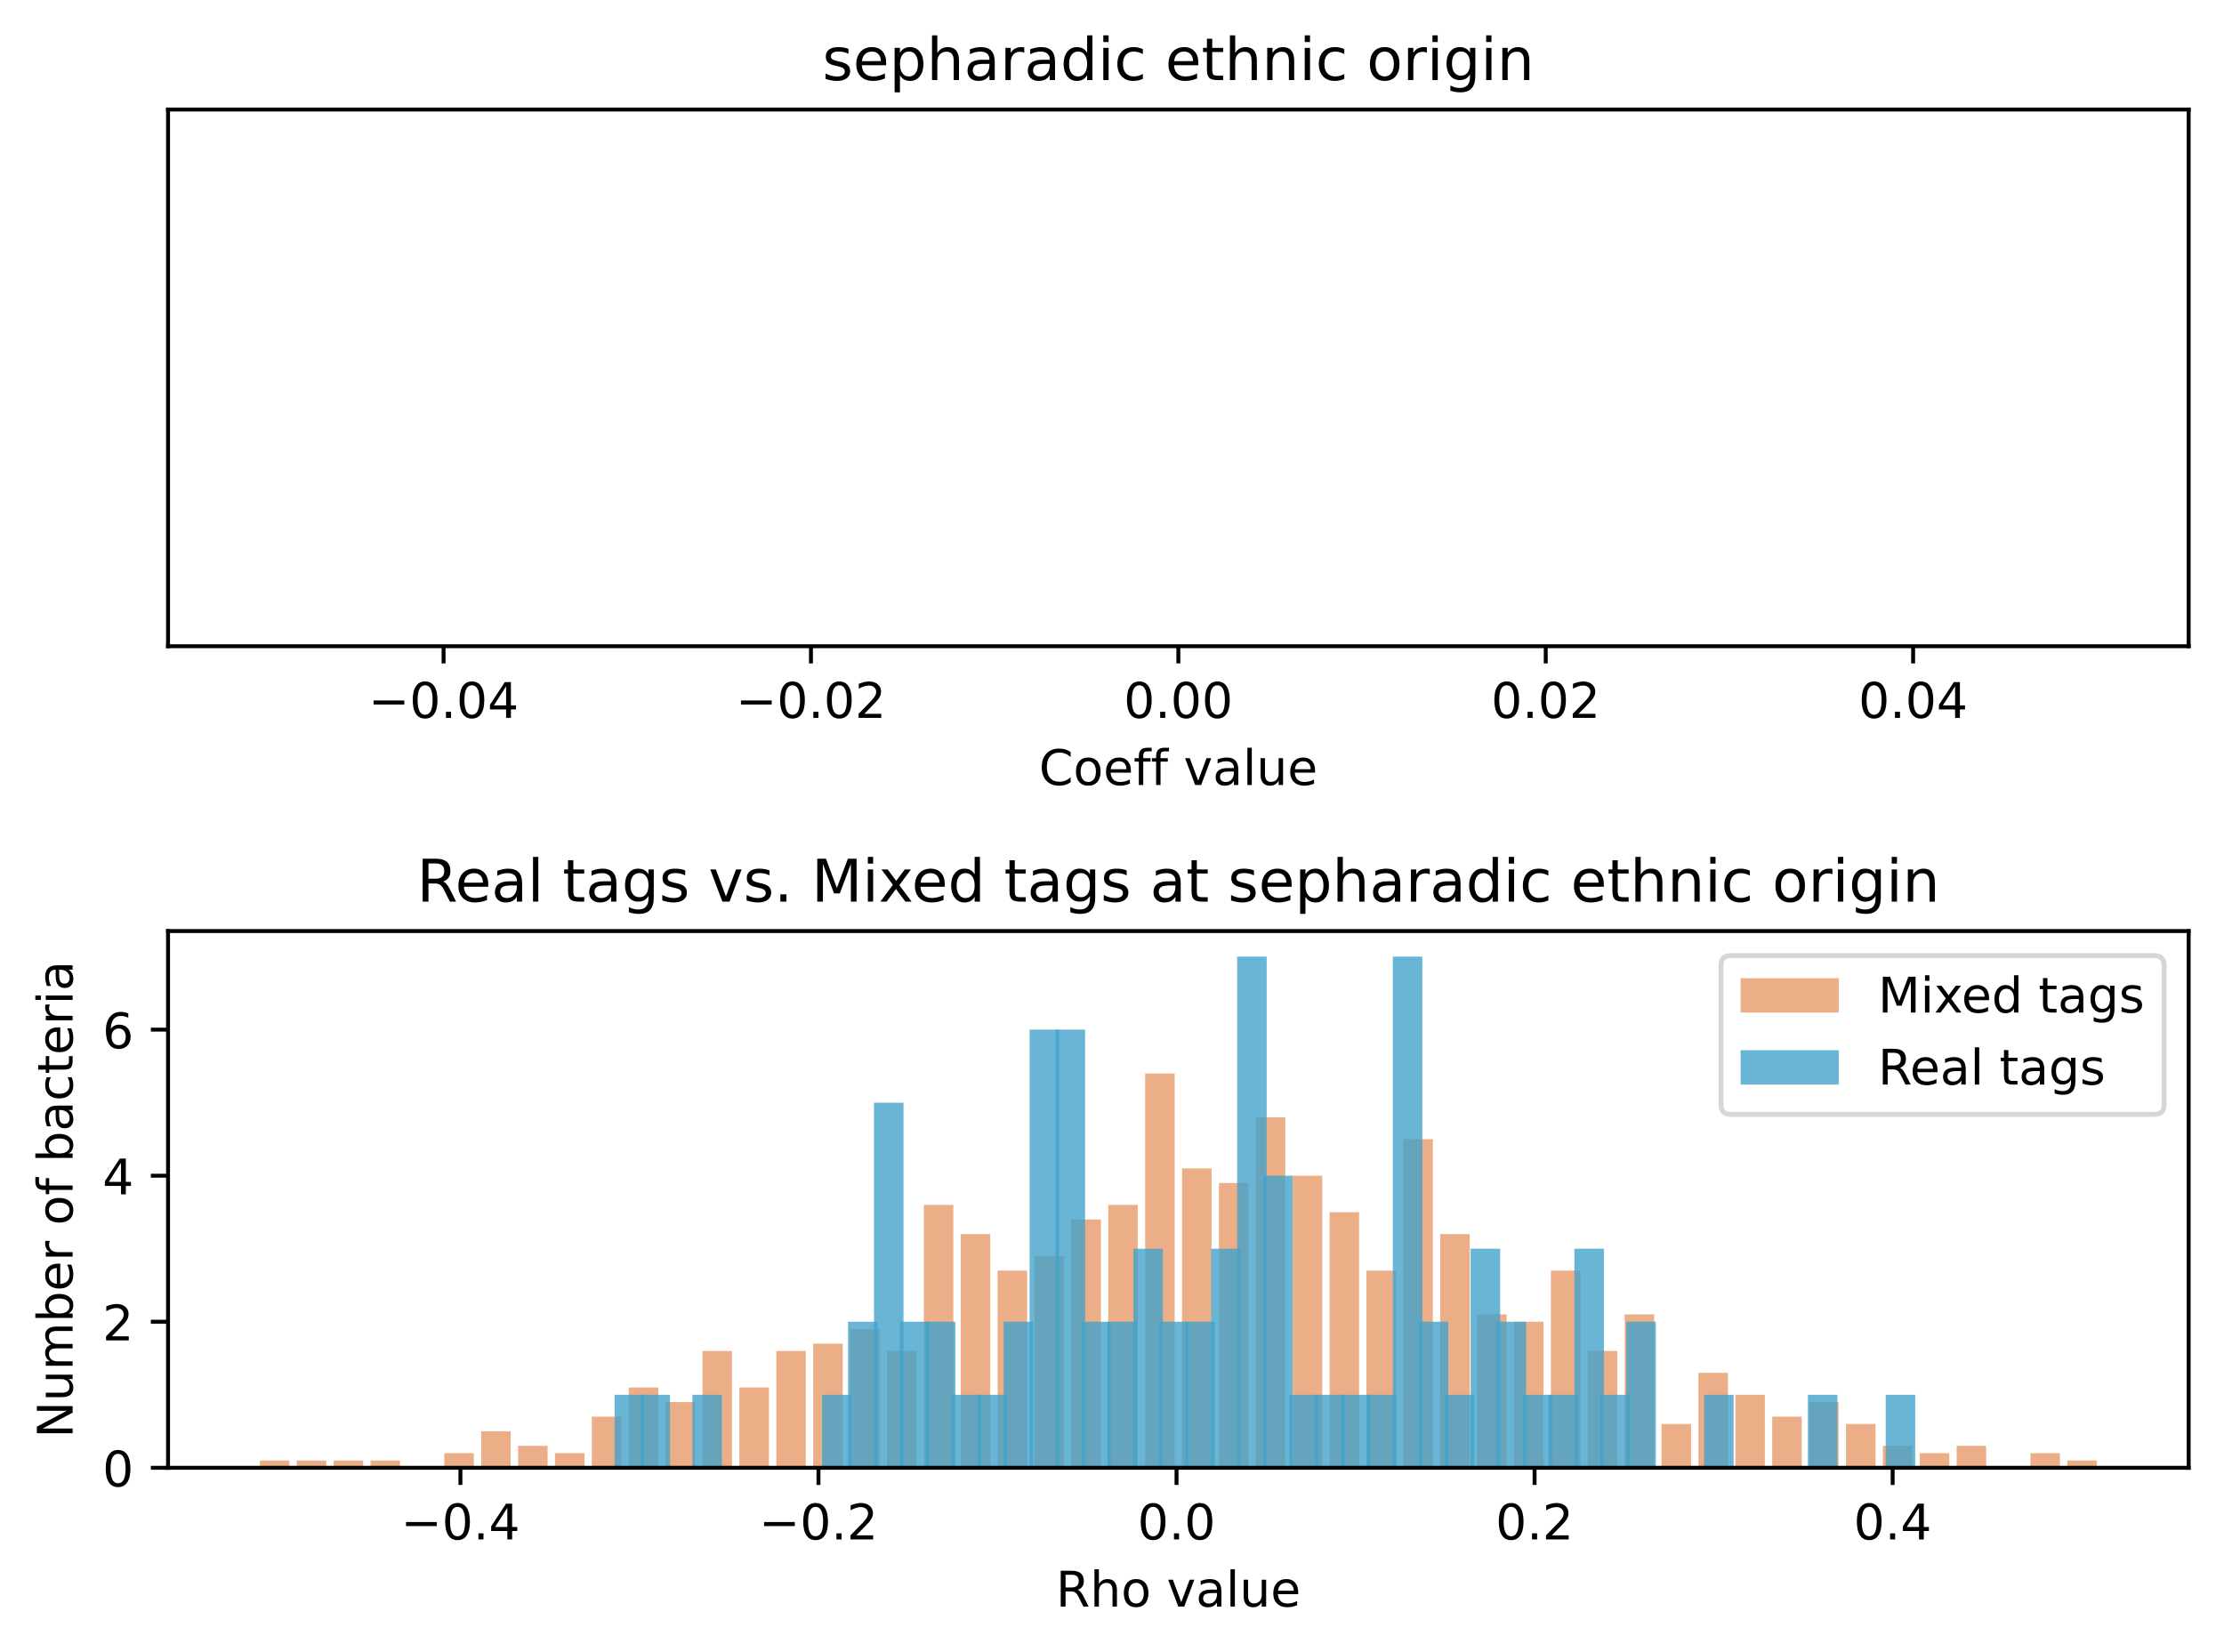 <?xml version="1.0" encoding="utf-8" standalone="no"?>
<!DOCTYPE svg PUBLIC "-//W3C//DTD SVG 1.1//EN"
  "http://www.w3.org/Graphics/SVG/1.1/DTD/svg11.dtd">
<!-- Created with matplotlib (https://matplotlib.org/) -->
<svg height="336.634pt" version="1.1" viewBox="0 0 453.171 336.634" width="453.171pt" xmlns="http://www.w3.org/2000/svg" xmlns:xlink="http://www.w3.org/1999/xlink">
 <defs>
  <style type="text/css">*{stroke-linecap:butt;stroke-linejoin:round;}</style>
 </defs>
 <g id="figure_1">
  <g id="patch_1">
   <path d="M 0 336.634 
L 453.171 336.634 
L 453.171 0 
L 0 0 
z
" style="fill:#ffffff;"/>
  </g>
  <g id="axes_1">
   <g id="patch_2">
    <path d="M 34.241 131.678 
L 445.971 131.678 
L 445.971 22.318 
L 34.241 22.318 
z
" style="fill:#ffffff;"/>
   </g>
   <g id="matplotlib.axis_1">
    <g id="xtick_1">
     <g id="line2d_1">
      <defs>
       <path d="M 0 0 
L 0 3.5 
" id="me98ca67725" style="stroke:#000000;stroke-width:0.8;"/>
      </defs>
      <g>
       <use style="stroke:#000000;stroke-width:0.8;" x="90.386" xlink:href="#me98ca67725" y="131.678"/>
      </g>
     </g>
     <g id="text_1">
      <!-- −0.04 -->
      <g transform="translate(75.063 146.277)scale(0.1 -0.1)">
       <defs>
        <path d="M 10.594 35.5 
L 73.188 35.5 
L 73.188 27.203 
L 10.594 27.203 
z
" id="DejaVuSans-8722"/>
        <path d="M 31.781 66.406 
Q 24.172 66.406 20.328 58.906 
Q 16.5 51.422 16.5 36.375 
Q 16.5 21.391 20.328 13.891 
Q 24.172 6.391 31.781 6.391 
Q 39.453 6.391 43.281 13.891 
Q 47.125 21.391 47.125 36.375 
Q 47.125 51.422 43.281 58.906 
Q 39.453 66.406 31.781 66.406 
z
M 31.781 74.219 
Q 44.047 74.219 50.516 64.516 
Q 56.984 54.828 56.984 36.375 
Q 56.984 17.969 50.516 8.266 
Q 44.047 -1.422 31.781 -1.422 
Q 19.531 -1.422 13.062 8.266 
Q 6.594 17.969 6.594 36.375 
Q 6.594 54.828 13.062 64.516 
Q 19.531 74.219 31.781 74.219 
z
" id="DejaVuSans-48"/>
        <path d="M 10.688 12.406 
L 21 12.406 
L 21 0 
L 10.688 0 
z
" id="DejaVuSans-46"/>
        <path d="M 37.797 64.312 
L 12.891 25.391 
L 37.797 25.391 
z
M 35.203 72.906 
L 47.609 72.906 
L 47.609 25.391 
L 58.016 25.391 
L 58.016 17.188 
L 47.609 17.188 
L 47.609 0 
L 37.797 0 
L 37.797 17.188 
L 4.891 17.188 
L 4.891 26.703 
z
" id="DejaVuSans-52"/>
       </defs>
       <use xlink:href="#DejaVuSans-8722"/>
       <use x="83.789" xlink:href="#DejaVuSans-48"/>
       <use x="147.412" xlink:href="#DejaVuSans-46"/>
       <use x="179.199" xlink:href="#DejaVuSans-48"/>
       <use x="242.822" xlink:href="#DejaVuSans-52"/>
      </g>
     </g>
    </g>
    <g id="xtick_2">
     <g id="line2d_2">
      <g>
       <use style="stroke:#000000;stroke-width:0.8;" x="165.246" xlink:href="#me98ca67725" y="131.678"/>
      </g>
     </g>
     <g id="text_2">
      <!-- −0.02 -->
      <g transform="translate(149.923 146.277)scale(0.1 -0.1)">
       <defs>
        <path d="M 19.188 8.297 
L 53.609 8.297 
L 53.609 0 
L 7.328 0 
L 7.328 8.297 
Q 12.938 14.109 22.625 23.891 
Q 32.328 33.688 34.812 36.531 
Q 39.547 41.844 41.422 45.531 
Q 43.312 49.219 43.312 52.781 
Q 43.312 58.594 39.234 62.25 
Q 35.156 65.922 28.609 65.922 
Q 23.969 65.922 18.812 64.312 
Q 13.672 62.703 7.812 59.422 
L 7.812 69.391 
Q 13.766 71.781 18.938 73 
Q 24.125 74.219 28.422 74.219 
Q 39.75 74.219 46.484 68.547 
Q 53.219 62.891 53.219 53.422 
Q 53.219 48.922 51.531 44.891 
Q 49.859 40.875 45.406 35.406 
Q 44.188 33.984 37.641 27.219 
Q 31.109 20.453 19.188 8.297 
z
" id="DejaVuSans-50"/>
       </defs>
       <use xlink:href="#DejaVuSans-8722"/>
       <use x="83.789" xlink:href="#DejaVuSans-48"/>
       <use x="147.412" xlink:href="#DejaVuSans-46"/>
       <use x="179.199" xlink:href="#DejaVuSans-48"/>
       <use x="242.822" xlink:href="#DejaVuSans-50"/>
      </g>
     </g>
    </g>
    <g id="xtick_3">
     <g id="line2d_3">
      <g>
       <use style="stroke:#000000;stroke-width:0.8;" x="240.106" xlink:href="#me98ca67725" y="131.678"/>
      </g>
     </g>
     <g id="text_3">
      <!-- 0.00 -->
      <g transform="translate(228.973 146.277)scale(0.1 -0.1)">
       <use xlink:href="#DejaVuSans-48"/>
       <use x="63.623" xlink:href="#DejaVuSans-46"/>
       <use x="95.41" xlink:href="#DejaVuSans-48"/>
       <use x="159.033" xlink:href="#DejaVuSans-48"/>
      </g>
     </g>
    </g>
    <g id="xtick_4">
     <g id="line2d_4">
      <g>
       <use style="stroke:#000000;stroke-width:0.8;" x="314.966" xlink:href="#me98ca67725" y="131.678"/>
      </g>
     </g>
     <g id="text_4">
      <!-- 0.02 -->
      <g transform="translate(303.833 146.277)scale(0.1 -0.1)">
       <use xlink:href="#DejaVuSans-48"/>
       <use x="63.623" xlink:href="#DejaVuSans-46"/>
       <use x="95.41" xlink:href="#DejaVuSans-48"/>
       <use x="159.033" xlink:href="#DejaVuSans-50"/>
      </g>
     </g>
    </g>
    <g id="xtick_5">
     <g id="line2d_5">
      <g>
       <use style="stroke:#000000;stroke-width:0.8;" x="389.826" xlink:href="#me98ca67725" y="131.678"/>
      </g>
     </g>
     <g id="text_5">
      <!-- 0.04 -->
      <g transform="translate(378.693 146.277)scale(0.1 -0.1)">
       <use xlink:href="#DejaVuSans-48"/>
       <use x="63.623" xlink:href="#DejaVuSans-46"/>
       <use x="95.41" xlink:href="#DejaVuSans-48"/>
       <use x="159.033" xlink:href="#DejaVuSans-52"/>
      </g>
     </g>
    </g>
    <g id="text_6">
     <!-- Coeff value -->
     <g transform="translate(211.711 159.955)scale(0.1 -0.1)">
      <defs>
       <path d="M 64.406 67.281 
L 64.406 56.891 
Q 59.422 61.531 53.781 63.812 
Q 48.141 66.109 41.797 66.109 
Q 29.297 66.109 22.656 58.469 
Q 16.016 50.828 16.016 36.375 
Q 16.016 21.969 22.656 14.328 
Q 29.297 6.688 41.797 6.688 
Q 48.141 6.688 53.781 8.984 
Q 59.422 11.281 64.406 15.922 
L 64.406 5.609 
Q 59.234 2.094 53.438 0.328 
Q 47.656 -1.422 41.219 -1.422 
Q 24.656 -1.422 15.125 8.703 
Q 5.609 18.844 5.609 36.375 
Q 5.609 53.953 15.125 64.078 
Q 24.656 74.219 41.219 74.219 
Q 47.75 74.219 53.531 72.484 
Q 59.328 70.75 64.406 67.281 
z
" id="DejaVuSans-67"/>
       <path d="M 30.609 48.391 
Q 23.391 48.391 19.188 42.75 
Q 14.984 37.109 14.984 27.297 
Q 14.984 17.484 19.156 11.844 
Q 23.344 6.203 30.609 6.203 
Q 37.797 6.203 41.984 11.859 
Q 46.188 17.531 46.188 27.297 
Q 46.188 37.016 41.984 42.703 
Q 37.797 48.391 30.609 48.391 
z
M 30.609 56 
Q 42.328 56 49.016 48.375 
Q 55.719 40.766 55.719 27.297 
Q 55.719 13.875 49.016 6.219 
Q 42.328 -1.422 30.609 -1.422 
Q 18.844 -1.422 12.172 6.219 
Q 5.516 13.875 5.516 27.297 
Q 5.516 40.766 12.172 48.375 
Q 18.844 56 30.609 56 
z
" id="DejaVuSans-111"/>
       <path d="M 56.203 29.594 
L 56.203 25.203 
L 14.891 25.203 
Q 15.484 15.922 20.484 11.062 
Q 25.484 6.203 34.422 6.203 
Q 39.594 6.203 44.453 7.469 
Q 49.312 8.734 54.109 11.281 
L 54.109 2.781 
Q 49.266 0.734 44.188 -0.344 
Q 39.109 -1.422 33.891 -1.422 
Q 20.797 -1.422 13.156 6.188 
Q 5.516 13.812 5.516 26.812 
Q 5.516 40.234 12.766 48.109 
Q 20.016 56 32.328 56 
Q 43.359 56 49.781 48.891 
Q 56.203 41.797 56.203 29.594 
z
M 47.219 32.234 
Q 47.125 39.594 43.094 43.984 
Q 39.062 48.391 32.422 48.391 
Q 24.906 48.391 20.391 44.141 
Q 15.875 39.891 15.188 32.172 
z
" id="DejaVuSans-101"/>
       <path d="M 37.109 75.984 
L 37.109 68.5 
L 28.516 68.5 
Q 23.688 68.5 21.797 66.547 
Q 19.922 64.594 19.922 59.516 
L 19.922 54.688 
L 34.719 54.688 
L 34.719 47.703 
L 19.922 47.703 
L 19.922 0 
L 10.891 0 
L 10.891 47.703 
L 2.297 47.703 
L 2.297 54.688 
L 10.891 54.688 
L 10.891 58.5 
Q 10.891 67.625 15.141 71.797 
Q 19.391 75.984 28.609 75.984 
z
" id="DejaVuSans-102"/>
       <path id="DejaVuSans-32"/>
       <path d="M 2.984 54.688 
L 12.5 54.688 
L 29.594 8.797 
L 46.688 54.688 
L 56.203 54.688 
L 35.688 0 
L 23.484 0 
z
" id="DejaVuSans-118"/>
       <path d="M 34.281 27.484 
Q 23.391 27.484 19.188 25 
Q 14.984 22.516 14.984 16.5 
Q 14.984 11.719 18.141 8.906 
Q 21.297 6.109 26.703 6.109 
Q 34.188 6.109 38.703 11.406 
Q 43.219 16.703 43.219 25.484 
L 43.219 27.484 
z
M 52.203 31.203 
L 52.203 0 
L 43.219 0 
L 43.219 8.297 
Q 40.141 3.328 35.547 0.953 
Q 30.953 -1.422 24.312 -1.422 
Q 15.922 -1.422 10.953 3.297 
Q 6 8.016 6 15.922 
Q 6 25.141 12.172 29.828 
Q 18.359 34.516 30.609 34.516 
L 43.219 34.516 
L 43.219 35.406 
Q 43.219 41.609 39.141 45 
Q 35.062 48.391 27.688 48.391 
Q 23 48.391 18.547 47.266 
Q 14.109 46.141 10.016 43.891 
L 10.016 52.203 
Q 14.938 54.109 19.578 55.047 
Q 24.219 56 28.609 56 
Q 40.484 56 46.344 49.844 
Q 52.203 43.703 52.203 31.203 
z
" id="DejaVuSans-97"/>
       <path d="M 9.422 75.984 
L 18.406 75.984 
L 18.406 0 
L 9.422 0 
z
" id="DejaVuSans-108"/>
       <path d="M 8.5 21.578 
L 8.5 54.688 
L 17.484 54.688 
L 17.484 21.922 
Q 17.484 14.156 20.5 10.266 
Q 23.531 6.391 29.594 6.391 
Q 36.859 6.391 41.078 11.031 
Q 45.312 15.672 45.312 23.688 
L 45.312 54.688 
L 54.297 54.688 
L 54.297 0 
L 45.312 0 
L 45.312 8.406 
Q 42.047 3.422 37.719 1 
Q 33.406 -1.422 27.688 -1.422 
Q 18.266 -1.422 13.375 4.438 
Q 8.5 10.297 8.5 21.578 
z
M 31.109 56 
z
" id="DejaVuSans-117"/>
      </defs>
      <use xlink:href="#DejaVuSans-67"/>
      <use x="69.824" xlink:href="#DejaVuSans-111"/>
      <use x="131.006" xlink:href="#DejaVuSans-101"/>
      <use x="192.529" xlink:href="#DejaVuSans-102"/>
      <use x="227.734" xlink:href="#DejaVuSans-102"/>
      <use x="262.939" xlink:href="#DejaVuSans-32"/>
      <use x="294.727" xlink:href="#DejaVuSans-118"/>
      <use x="353.906" xlink:href="#DejaVuSans-97"/>
      <use x="415.186" xlink:href="#DejaVuSans-108"/>
      <use x="442.969" xlink:href="#DejaVuSans-117"/>
      <use x="506.348" xlink:href="#DejaVuSans-101"/>
     </g>
    </g>
   </g>
   <g id="matplotlib.axis_2"/>
   <g id="patch_3">
    <path d="M 34.241 131.678 
L 34.241 22.318 
" style="fill:none;stroke:#000000;stroke-linecap:square;stroke-linejoin:miter;stroke-width:0.8;"/>
   </g>
   <g id="patch_4">
    <path d="M 445.971 131.678 
L 445.971 22.318 
" style="fill:none;stroke:#000000;stroke-linecap:square;stroke-linejoin:miter;stroke-width:0.8;"/>
   </g>
   <g id="patch_5">
    <path d="M 34.241 131.678 
L 445.971 131.678 
" style="fill:none;stroke:#000000;stroke-linecap:square;stroke-linejoin:miter;stroke-width:0.8;"/>
   </g>
   <g id="patch_6">
    <path d="M 34.241 22.318 
L 445.971 22.318 
" style="fill:none;stroke:#000000;stroke-linecap:square;stroke-linejoin:miter;stroke-width:0.8;"/>
   </g>
   <g id="text_7">
    <!-- sepharadic ethnic origin -->
    <g transform="translate(167.569 16.318)scale(0.12 -0.12)">
     <defs>
      <path d="M 44.281 53.078 
L 44.281 44.578 
Q 40.484 46.531 36.375 47.5 
Q 32.281 48.484 27.875 48.484 
Q 21.188 48.484 17.844 46.438 
Q 14.5 44.391 14.5 40.281 
Q 14.5 37.156 16.891 35.375 
Q 19.281 33.594 26.516 31.984 
L 29.594 31.297 
Q 39.156 29.25 43.188 25.516 
Q 47.219 21.781 47.219 15.094 
Q 47.219 7.469 41.188 3.016 
Q 35.156 -1.422 24.609 -1.422 
Q 20.219 -1.422 15.453 -0.562 
Q 10.688 0.297 5.422 2 
L 5.422 11.281 
Q 10.406 8.688 15.234 7.391 
Q 20.062 6.109 24.812 6.109 
Q 31.156 6.109 34.562 8.281 
Q 37.984 10.453 37.984 14.406 
Q 37.984 18.062 35.516 20.016 
Q 33.062 21.969 24.703 23.781 
L 21.578 24.516 
Q 13.234 26.266 9.516 29.906 
Q 5.812 33.547 5.812 39.891 
Q 5.812 47.609 11.281 51.797 
Q 16.75 56 26.812 56 
Q 31.781 56 36.172 55.266 
Q 40.578 54.547 44.281 53.078 
z
" id="DejaVuSans-115"/>
      <path d="M 18.109 8.203 
L 18.109 -20.797 
L 9.078 -20.797 
L 9.078 54.688 
L 18.109 54.688 
L 18.109 46.391 
Q 20.953 51.266 25.266 53.625 
Q 29.594 56 35.594 56 
Q 45.562 56 51.781 48.094 
Q 58.016 40.188 58.016 27.297 
Q 58.016 14.406 51.781 6.484 
Q 45.562 -1.422 35.594 -1.422 
Q 29.594 -1.422 25.266 0.953 
Q 20.953 3.328 18.109 8.203 
z
M 48.688 27.297 
Q 48.688 37.203 44.609 42.844 
Q 40.531 48.484 33.406 48.484 
Q 26.266 48.484 22.188 42.844 
Q 18.109 37.203 18.109 27.297 
Q 18.109 17.391 22.188 11.75 
Q 26.266 6.109 33.406 6.109 
Q 40.531 6.109 44.609 11.75 
Q 48.688 17.391 48.688 27.297 
z
" id="DejaVuSans-112"/>
      <path d="M 54.891 33.016 
L 54.891 0 
L 45.906 0 
L 45.906 32.719 
Q 45.906 40.484 42.875 44.328 
Q 39.844 48.188 33.797 48.188 
Q 26.516 48.188 22.312 43.547 
Q 18.109 38.922 18.109 30.906 
L 18.109 0 
L 9.078 0 
L 9.078 75.984 
L 18.109 75.984 
L 18.109 46.188 
Q 21.344 51.125 25.703 53.562 
Q 30.078 56 35.797 56 
Q 45.219 56 50.047 50.172 
Q 54.891 44.344 54.891 33.016 
z
" id="DejaVuSans-104"/>
      <path d="M 41.109 46.297 
Q 39.594 47.172 37.812 47.578 
Q 36.031 48 33.891 48 
Q 26.266 48 22.188 43.047 
Q 18.109 38.094 18.109 28.812 
L 18.109 0 
L 9.078 0 
L 9.078 54.688 
L 18.109 54.688 
L 18.109 46.188 
Q 20.953 51.172 25.484 53.578 
Q 30.031 56 36.531 56 
Q 37.453 56 38.578 55.875 
Q 39.703 55.766 41.062 55.516 
z
" id="DejaVuSans-114"/>
      <path d="M 45.406 46.391 
L 45.406 75.984 
L 54.391 75.984 
L 54.391 0 
L 45.406 0 
L 45.406 8.203 
Q 42.578 3.328 38.25 0.953 
Q 33.938 -1.422 27.875 -1.422 
Q 17.969 -1.422 11.734 6.484 
Q 5.516 14.406 5.516 27.297 
Q 5.516 40.188 11.734 48.094 
Q 17.969 56 27.875 56 
Q 33.938 56 38.25 53.625 
Q 42.578 51.266 45.406 46.391 
z
M 14.797 27.297 
Q 14.797 17.391 18.875 11.75 
Q 22.953 6.109 30.078 6.109 
Q 37.203 6.109 41.297 11.75 
Q 45.406 17.391 45.406 27.297 
Q 45.406 37.203 41.297 42.844 
Q 37.203 48.484 30.078 48.484 
Q 22.953 48.484 18.875 42.844 
Q 14.797 37.203 14.797 27.297 
z
" id="DejaVuSans-100"/>
      <path d="M 9.422 54.688 
L 18.406 54.688 
L 18.406 0 
L 9.422 0 
z
M 9.422 75.984 
L 18.406 75.984 
L 18.406 64.594 
L 9.422 64.594 
z
" id="DejaVuSans-105"/>
      <path d="M 48.781 52.594 
L 48.781 44.188 
Q 44.969 46.297 41.141 47.344 
Q 37.312 48.391 33.406 48.391 
Q 24.656 48.391 19.812 42.844 
Q 14.984 37.312 14.984 27.297 
Q 14.984 17.281 19.812 11.734 
Q 24.656 6.203 33.406 6.203 
Q 37.312 6.203 41.141 7.25 
Q 44.969 8.297 48.781 10.406 
L 48.781 2.094 
Q 45.016 0.344 40.984 -0.531 
Q 36.969 -1.422 32.422 -1.422 
Q 20.062 -1.422 12.781 6.344 
Q 5.516 14.109 5.516 27.297 
Q 5.516 40.672 12.859 48.328 
Q 20.219 56 33.016 56 
Q 37.156 56 41.109 55.141 
Q 45.062 54.297 48.781 52.594 
z
" id="DejaVuSans-99"/>
      <path d="M 18.312 70.219 
L 18.312 54.688 
L 36.812 54.688 
L 36.812 47.703 
L 18.312 47.703 
L 18.312 18.016 
Q 18.312 11.328 20.141 9.422 
Q 21.969 7.516 27.594 7.516 
L 36.812 7.516 
L 36.812 0 
L 27.594 0 
Q 17.188 0 13.234 3.875 
Q 9.281 7.766 9.281 18.016 
L 9.281 47.703 
L 2.688 47.703 
L 2.688 54.688 
L 9.281 54.688 
L 9.281 70.219 
z
" id="DejaVuSans-116"/>
      <path d="M 54.891 33.016 
L 54.891 0 
L 45.906 0 
L 45.906 32.719 
Q 45.906 40.484 42.875 44.328 
Q 39.844 48.188 33.797 48.188 
Q 26.516 48.188 22.312 43.547 
Q 18.109 38.922 18.109 30.906 
L 18.109 0 
L 9.078 0 
L 9.078 54.688 
L 18.109 54.688 
L 18.109 46.188 
Q 21.344 51.125 25.703 53.562 
Q 30.078 56 35.797 56 
Q 45.219 56 50.047 50.172 
Q 54.891 44.344 54.891 33.016 
z
" id="DejaVuSans-110"/>
      <path d="M 45.406 27.984 
Q 45.406 37.75 41.375 43.109 
Q 37.359 48.484 30.078 48.484 
Q 22.859 48.484 18.828 43.109 
Q 14.797 37.75 14.797 27.984 
Q 14.797 18.266 18.828 12.891 
Q 22.859 7.516 30.078 7.516 
Q 37.359 7.516 41.375 12.891 
Q 45.406 18.266 45.406 27.984 
z
M 54.391 6.781 
Q 54.391 -7.172 48.188 -13.984 
Q 42 -20.797 29.203 -20.797 
Q 24.469 -20.797 20.266 -20.094 
Q 16.062 -19.391 12.109 -17.922 
L 12.109 -9.188 
Q 16.062 -11.328 19.922 -12.344 
Q 23.781 -13.375 27.781 -13.375 
Q 36.625 -13.375 41.016 -8.766 
Q 45.406 -4.156 45.406 5.172 
L 45.406 9.625 
Q 42.625 4.781 38.281 2.391 
Q 33.938 0 27.875 0 
Q 17.828 0 11.672 7.656 
Q 5.516 15.328 5.516 27.984 
Q 5.516 40.672 11.672 48.328 
Q 17.828 56 27.875 56 
Q 33.938 56 38.281 53.609 
Q 42.625 51.219 45.406 46.391 
L 45.406 54.688 
L 54.391 54.688 
z
" id="DejaVuSans-103"/>
     </defs>
     <use xlink:href="#DejaVuSans-115"/>
     <use x="52.1" xlink:href="#DejaVuSans-101"/>
     <use x="113.623" xlink:href="#DejaVuSans-112"/>
     <use x="177.1" xlink:href="#DejaVuSans-104"/>
     <use x="240.479" xlink:href="#DejaVuSans-97"/>
     <use x="301.758" xlink:href="#DejaVuSans-114"/>
     <use x="342.871" xlink:href="#DejaVuSans-97"/>
     <use x="404.15" xlink:href="#DejaVuSans-100"/>
     <use x="467.627" xlink:href="#DejaVuSans-105"/>
     <use x="495.41" xlink:href="#DejaVuSans-99"/>
     <use x="550.391" xlink:href="#DejaVuSans-32"/>
     <use x="582.178" xlink:href="#DejaVuSans-101"/>
     <use x="643.701" xlink:href="#DejaVuSans-116"/>
     <use x="682.91" xlink:href="#DejaVuSans-104"/>
     <use x="746.289" xlink:href="#DejaVuSans-110"/>
     <use x="809.668" xlink:href="#DejaVuSans-105"/>
     <use x="837.451" xlink:href="#DejaVuSans-99"/>
     <use x="892.432" xlink:href="#DejaVuSans-32"/>
     <use x="924.219" xlink:href="#DejaVuSans-111"/>
     <use x="985.4" xlink:href="#DejaVuSans-114"/>
     <use x="1026.514" xlink:href="#DejaVuSans-105"/>
     <use x="1054.297" xlink:href="#DejaVuSans-103"/>
     <use x="1117.773" xlink:href="#DejaVuSans-105"/>
     <use x="1145.557" xlink:href="#DejaVuSans-110"/>
    </g>
   </g>
  </g>
  <g id="axes_2">
   <g id="patch_7">
    <path d="M 34.241 299.078 
L 445.971 299.078 
L 445.971 189.718 
L 34.241 189.718 
z
" style="fill:#ffffff;"/>
   </g>
   <g id="patch_8">
    <path clip-path="url(#p83ea0d1b62)" d="M 52.956 299.078 
L 58.968 299.078 
L 58.968 297.59 
L 52.956 297.59 
z
" style="fill:#d95f0e;opacity:0.5;"/>
   </g>
   <g id="patch_9">
    <path clip-path="url(#p83ea0d1b62)" d="M 60.472 299.078 
L 66.485 299.078 
L 66.485 297.59 
L 60.472 297.59 
z
" style="fill:#d95f0e;opacity:0.5;"/>
   </g>
   <g id="patch_10">
    <path clip-path="url(#p83ea0d1b62)" d="M 67.988 299.078 
L 74.001 299.078 
L 74.001 297.59 
L 67.988 297.59 
z
" style="fill:#d95f0e;opacity:0.5;"/>
   </g>
   <g id="patch_11">
    <path clip-path="url(#p83ea0d1b62)" d="M 75.504 299.078 
L 81.517 299.078 
L 81.517 297.59 
L 75.504 297.59 
z
" style="fill:#d95f0e;opacity:0.5;"/>
   </g>
   <g id="patch_12">
    <path clip-path="url(#p83ea0d1b62)" d="M 83.02 299.078 
L 89.033 299.078 
L 89.033 299.078 
L 83.02 299.078 
z
" style="fill:#d95f0e;opacity:0.5;"/>
   </g>
   <g id="patch_13">
    <path clip-path="url(#p83ea0d1b62)" d="M 90.536 299.078 
L 96.549 299.078 
L 96.549 296.102 
L 90.536 296.102 
z
" style="fill:#d95f0e;opacity:0.5;"/>
   </g>
   <g id="patch_14">
    <path clip-path="url(#p83ea0d1b62)" d="M 98.052 299.078 
L 104.065 299.078 
L 104.065 291.639 
L 98.052 291.639 
z
" style="fill:#d95f0e;opacity:0.5;"/>
   </g>
   <g id="patch_15">
    <path clip-path="url(#p83ea0d1b62)" d="M 105.568 299.078 
L 111.581 299.078 
L 111.581 294.614 
L 105.568 294.614 
z
" style="fill:#d95f0e;opacity:0.5;"/>
   </g>
   <g id="patch_16">
    <path clip-path="url(#p83ea0d1b62)" d="M 113.084 299.078 
L 119.097 299.078 
L 119.097 296.102 
L 113.084 296.102 
z
" style="fill:#d95f0e;opacity:0.5;"/>
   </g>
   <g id="patch_17">
    <path clip-path="url(#p83ea0d1b62)" d="M 120.6 299.078 
L 126.613 299.078 
L 126.613 288.663 
L 120.6 288.663 
z
" style="fill:#d95f0e;opacity:0.5;"/>
   </g>
   <g id="patch_18">
    <path clip-path="url(#p83ea0d1b62)" d="M 128.116 299.078 
L 134.129 299.078 
L 134.129 282.711 
L 128.116 282.711 
z
" style="fill:#d95f0e;opacity:0.5;"/>
   </g>
   <g id="patch_19">
    <path clip-path="url(#p83ea0d1b62)" d="M 135.632 299.078 
L 141.645 299.078 
L 141.645 285.687 
L 135.632 285.687 
z
" style="fill:#d95f0e;opacity:0.5;"/>
   </g>
   <g id="patch_20">
    <path clip-path="url(#p83ea0d1b62)" d="M 143.148 299.078 
L 149.161 299.078 
L 149.161 275.272 
L 143.148 275.272 
z
" style="fill:#d95f0e;opacity:0.5;"/>
   </g>
   <g id="patch_21">
    <path clip-path="url(#p83ea0d1b62)" d="M 150.664 299.078 
L 156.677 299.078 
L 156.677 282.711 
L 150.664 282.711 
z
" style="fill:#d95f0e;opacity:0.5;"/>
   </g>
   <g id="patch_22">
    <path clip-path="url(#p83ea0d1b62)" d="M 158.181 299.078 
L 164.193 299.078 
L 164.193 275.272 
L 158.181 275.272 
z
" style="fill:#d95f0e;opacity:0.5;"/>
   </g>
   <g id="patch_23">
    <path clip-path="url(#p83ea0d1b62)" d="M 165.697 299.078 
L 171.709 299.078 
L 171.709 273.784 
L 165.697 273.784 
z
" style="fill:#d95f0e;opacity:0.5;"/>
   </g>
   <g id="patch_24">
    <path clip-path="url(#p83ea0d1b62)" d="M 173.213 299.078 
L 179.226 299.078 
L 179.226 270.808 
L 173.213 270.808 
z
" style="fill:#d95f0e;opacity:0.5;"/>
   </g>
   <g id="patch_25">
    <path clip-path="url(#p83ea0d1b62)" d="M 180.729 299.078 
L 186.742 299.078 
L 186.742 275.272 
L 180.729 275.272 
z
" style="fill:#d95f0e;opacity:0.5;"/>
   </g>
   <g id="patch_26">
    <path clip-path="url(#p83ea0d1b62)" d="M 188.245 299.078 
L 194.258 299.078 
L 194.258 245.514 
L 188.245 245.514 
z
" style="fill:#d95f0e;opacity:0.5;"/>
   </g>
   <g id="patch_27">
    <path clip-path="url(#p83ea0d1b62)" d="M 195.761 299.078 
L 201.774 299.078 
L 201.774 251.466 
L 195.761 251.466 
z
" style="fill:#d95f0e;opacity:0.5;"/>
   </g>
   <g id="patch_28">
    <path clip-path="url(#p83ea0d1b62)" d="M 203.277 299.078 
L 209.29 299.078 
L 209.29 258.905 
L 203.277 258.905 
z
" style="fill:#d95f0e;opacity:0.5;"/>
   </g>
   <g id="patch_29">
    <path clip-path="url(#p83ea0d1b62)" d="M 210.793 299.078 
L 216.806 299.078 
L 216.806 255.929 
L 210.793 255.929 
z
" style="fill:#d95f0e;opacity:0.5;"/>
   </g>
   <g id="patch_30">
    <path clip-path="url(#p83ea0d1b62)" d="M 218.309 299.078 
L 224.322 299.078 
L 224.322 248.49 
L 218.309 248.49 
z
" style="fill:#d95f0e;opacity:0.5;"/>
   </g>
   <g id="patch_31">
    <path clip-path="url(#p83ea0d1b62)" d="M 225.825 299.078 
L 231.838 299.078 
L 231.838 245.514 
L 225.825 245.514 
z
" style="fill:#d95f0e;opacity:0.5;"/>
   </g>
   <g id="patch_32">
    <path clip-path="url(#p83ea0d1b62)" d="M 233.341 299.078 
L 239.354 299.078 
L 239.354 218.732 
L 233.341 218.732 
z
" style="fill:#d95f0e;opacity:0.5;"/>
   </g>
   <g id="patch_33">
    <path clip-path="url(#p83ea0d1b62)" d="M 240.857 299.078 
L 246.87 299.078 
L 246.87 238.075 
L 240.857 238.075 
z
" style="fill:#d95f0e;opacity:0.5;"/>
   </g>
   <g id="patch_34">
    <path clip-path="url(#p83ea0d1b62)" d="M 248.373 299.078 
L 254.386 299.078 
L 254.386 241.05 
L 248.373 241.05 
z
" style="fill:#d95f0e;opacity:0.5;"/>
   </g>
   <g id="patch_35">
    <path clip-path="url(#p83ea0d1b62)" d="M 255.889 299.078 
L 261.902 299.078 
L 261.902 227.659 
L 255.889 227.659 
z
" style="fill:#d95f0e;opacity:0.5;"/>
   </g>
   <g id="patch_36">
    <path clip-path="url(#p83ea0d1b62)" d="M 263.405 299.078 
L 269.418 299.078 
L 269.418 239.562 
L 263.405 239.562 
z
" style="fill:#d95f0e;opacity:0.5;"/>
   </g>
   <g id="patch_37">
    <path clip-path="url(#p83ea0d1b62)" d="M 270.921 299.078 
L 276.934 299.078 
L 276.934 247.002 
L 270.921 247.002 
z
" style="fill:#d95f0e;opacity:0.5;"/>
   </g>
   <g id="patch_38">
    <path clip-path="url(#p83ea0d1b62)" d="M 278.438 299.078 
L 284.45 299.078 
L 284.45 258.905 
L 278.438 258.905 
z
" style="fill:#d95f0e;opacity:0.5;"/>
   </g>
   <g id="patch_39">
    <path clip-path="url(#p83ea0d1b62)" d="M 285.954 299.078 
L 291.966 299.078 
L 291.966 232.123 
L 285.954 232.123 
z
" style="fill:#d95f0e;opacity:0.5;"/>
   </g>
   <g id="patch_40">
    <path clip-path="url(#p83ea0d1b62)" d="M 293.47 299.078 
L 299.483 299.078 
L 299.483 251.466 
L 293.47 251.466 
z
" style="fill:#d95f0e;opacity:0.5;"/>
   </g>
   <g id="patch_41">
    <path clip-path="url(#p83ea0d1b62)" d="M 300.986 299.078 
L 306.999 299.078 
L 306.999 267.832 
L 300.986 267.832 
z
" style="fill:#d95f0e;opacity:0.5;"/>
   </g>
   <g id="patch_42">
    <path clip-path="url(#p83ea0d1b62)" d="M 308.502 299.078 
L 314.515 299.078 
L 314.515 269.32 
L 308.502 269.32 
z
" style="fill:#d95f0e;opacity:0.5;"/>
   </g>
   <g id="patch_43">
    <path clip-path="url(#p83ea0d1b62)" d="M 316.018 299.078 
L 322.031 299.078 
L 322.031 258.905 
L 316.018 258.905 
z
" style="fill:#d95f0e;opacity:0.5;"/>
   </g>
   <g id="patch_44">
    <path clip-path="url(#p83ea0d1b62)" d="M 323.534 299.078 
L 329.547 299.078 
L 329.547 275.272 
L 323.534 275.272 
z
" style="fill:#d95f0e;opacity:0.5;"/>
   </g>
   <g id="patch_45">
    <path clip-path="url(#p83ea0d1b62)" d="M 331.05 299.078 
L 337.063 299.078 
L 337.063 267.832 
L 331.05 267.832 
z
" style="fill:#d95f0e;opacity:0.5;"/>
   </g>
   <g id="patch_46">
    <path clip-path="url(#p83ea0d1b62)" d="M 338.566 299.078 
L 344.579 299.078 
L 344.579 290.151 
L 338.566 290.151 
z
" style="fill:#d95f0e;opacity:0.5;"/>
   </g>
   <g id="patch_47">
    <path clip-path="url(#p83ea0d1b62)" d="M 346.082 299.078 
L 352.095 299.078 
L 352.095 279.736 
L 346.082 279.736 
z
" style="fill:#d95f0e;opacity:0.5;"/>
   </g>
   <g id="patch_48">
    <path clip-path="url(#p83ea0d1b62)" d="M 353.598 299.078 
L 359.611 299.078 
L 359.611 284.199 
L 353.598 284.199 
z
" style="fill:#d95f0e;opacity:0.5;"/>
   </g>
   <g id="patch_49">
    <path clip-path="url(#p83ea0d1b62)" d="M 361.114 299.078 
L 367.127 299.078 
L 367.127 288.663 
L 361.114 288.663 
z
" style="fill:#d95f0e;opacity:0.5;"/>
   </g>
   <g id="patch_50">
    <path clip-path="url(#p83ea0d1b62)" d="M 368.63 299.078 
L 374.643 299.078 
L 374.643 285.687 
L 368.63 285.687 
z
" style="fill:#d95f0e;opacity:0.5;"/>
   </g>
   <g id="patch_51">
    <path clip-path="url(#p83ea0d1b62)" d="M 376.146 299.078 
L 382.159 299.078 
L 382.159 290.151 
L 376.146 290.151 
z
" style="fill:#d95f0e;opacity:0.5;"/>
   </g>
   <g id="patch_52">
    <path clip-path="url(#p83ea0d1b62)" d="M 383.662 299.078 
L 389.675 299.078 
L 389.675 294.614 
L 383.662 294.614 
z
" style="fill:#d95f0e;opacity:0.5;"/>
   </g>
   <g id="patch_53">
    <path clip-path="url(#p83ea0d1b62)" d="M 391.179 299.078 
L 397.191 299.078 
L 397.191 296.102 
L 391.179 296.102 
z
" style="fill:#d95f0e;opacity:0.5;"/>
   </g>
   <g id="patch_54">
    <path clip-path="url(#p83ea0d1b62)" d="M 398.695 299.078 
L 404.707 299.078 
L 404.707 294.614 
L 398.695 294.614 
z
" style="fill:#d95f0e;opacity:0.5;"/>
   </g>
   <g id="patch_55">
    <path clip-path="url(#p83ea0d1b62)" d="M 406.211 299.078 
L 412.223 299.078 
L 412.223 299.078 
L 406.211 299.078 
z
" style="fill:#d95f0e;opacity:0.5;"/>
   </g>
   <g id="patch_56">
    <path clip-path="url(#p83ea0d1b62)" d="M 413.727 299.078 
L 419.74 299.078 
L 419.74 296.102 
L 413.727 296.102 
z
" style="fill:#d95f0e;opacity:0.5;"/>
   </g>
   <g id="patch_57">
    <path clip-path="url(#p83ea0d1b62)" d="M 421.243 299.078 
L 427.256 299.078 
L 427.256 297.59 
L 421.243 297.59 
z
" style="fill:#d95f0e;opacity:0.5;"/>
   </g>
   <g id="patch_58">
    <path clip-path="url(#p83ea0d1b62)" d="M 125.225 299.078 
L 131.238 299.078 
L 131.238 284.199 
L 125.225 284.199 
z
" style="fill:#43a2ca;opacity:0.8;"/>
   </g>
   <g id="patch_59">
    <path clip-path="url(#p83ea0d1b62)" d="M 130.511 299.078 
L 136.524 299.078 
L 136.524 284.199 
L 130.511 284.199 
z
" style="fill:#43a2ca;opacity:0.8;"/>
   </g>
   <g id="patch_60">
    <path clip-path="url(#p83ea0d1b62)" d="M 135.798 299.078 
L 141.81 299.078 
L 141.81 299.078 
L 135.798 299.078 
z
" style="fill:#43a2ca;opacity:0.8;"/>
   </g>
   <g id="patch_61">
    <path clip-path="url(#p83ea0d1b62)" d="M 141.084 299.078 
L 147.096 299.078 
L 147.096 284.199 
L 141.084 284.199 
z
" style="fill:#43a2ca;opacity:0.8;"/>
   </g>
   <g id="patch_62">
    <path clip-path="url(#p83ea0d1b62)" d="M 146.37 299.078 
L 152.382 299.078 
L 152.382 299.078 
L 146.37 299.078 
z
" style="fill:#43a2ca;opacity:0.8;"/>
   </g>
   <g id="patch_63">
    <path clip-path="url(#p83ea0d1b62)" d="M 151.656 299.078 
L 157.668 299.078 
L 157.668 299.078 
L 151.656 299.078 
z
" style="fill:#43a2ca;opacity:0.8;"/>
   </g>
   <g id="patch_64">
    <path clip-path="url(#p83ea0d1b62)" d="M 156.942 299.078 
L 162.954 299.078 
L 162.954 299.078 
L 156.942 299.078 
z
" style="fill:#43a2ca;opacity:0.8;"/>
   </g>
   <g id="patch_65">
    <path clip-path="url(#p83ea0d1b62)" d="M 162.228 299.078 
L 168.24 299.078 
L 168.24 299.078 
L 162.228 299.078 
z
" style="fill:#43a2ca;opacity:0.8;"/>
   </g>
   <g id="patch_66">
    <path clip-path="url(#p83ea0d1b62)" d="M 167.514 299.078 
L 173.527 299.078 
L 173.527 284.199 
L 167.514 284.199 
z
" style="fill:#43a2ca;opacity:0.8;"/>
   </g>
   <g id="patch_67">
    <path clip-path="url(#p83ea0d1b62)" d="M 172.8 299.078 
L 178.813 299.078 
L 178.813 269.32 
L 172.8 269.32 
z
" style="fill:#43a2ca;opacity:0.8;"/>
   </g>
   <g id="patch_68">
    <path clip-path="url(#p83ea0d1b62)" d="M 178.086 299.078 
L 184.099 299.078 
L 184.099 224.684 
L 178.086 224.684 
z
" style="fill:#43a2ca;opacity:0.8;"/>
   </g>
   <g id="patch_69">
    <path clip-path="url(#p83ea0d1b62)" d="M 183.372 299.078 
L 189.385 299.078 
L 189.385 269.32 
L 183.372 269.32 
z
" style="fill:#43a2ca;opacity:0.8;"/>
   </g>
   <g id="patch_70">
    <path clip-path="url(#p83ea0d1b62)" d="M 188.658 299.078 
L 194.671 299.078 
L 194.671 269.32 
L 188.658 269.32 
z
" style="fill:#43a2ca;opacity:0.8;"/>
   </g>
   <g id="patch_71">
    <path clip-path="url(#p83ea0d1b62)" d="M 193.944 299.078 
L 199.957 299.078 
L 199.957 284.199 
L 193.944 284.199 
z
" style="fill:#43a2ca;opacity:0.8;"/>
   </g>
   <g id="patch_72">
    <path clip-path="url(#p83ea0d1b62)" d="M 199.23 299.078 
L 205.243 299.078 
L 205.243 284.199 
L 199.23 284.199 
z
" style="fill:#43a2ca;opacity:0.8;"/>
   </g>
   <g id="patch_73">
    <path clip-path="url(#p83ea0d1b62)" d="M 204.516 299.078 
L 210.529 299.078 
L 210.529 269.32 
L 204.516 269.32 
z
" style="fill:#43a2ca;opacity:0.8;"/>
   </g>
   <g id="patch_74">
    <path clip-path="url(#p83ea0d1b62)" d="M 209.802 299.078 
L 215.815 299.078 
L 215.815 209.805 
L 209.802 209.805 
z
" style="fill:#43a2ca;opacity:0.8;"/>
   </g>
   <g id="patch_75">
    <path clip-path="url(#p83ea0d1b62)" d="M 215.088 299.078 
L 221.101 299.078 
L 221.101 209.805 
L 215.088 209.805 
z
" style="fill:#43a2ca;opacity:0.8;"/>
   </g>
   <g id="patch_76">
    <path clip-path="url(#p83ea0d1b62)" d="M 220.374 299.078 
L 226.387 299.078 
L 226.387 269.32 
L 220.374 269.32 
z
" style="fill:#43a2ca;opacity:0.8;"/>
   </g>
   <g id="patch_77">
    <path clip-path="url(#p83ea0d1b62)" d="M 225.66 299.078 
L 231.673 299.078 
L 231.673 269.32 
L 225.66 269.32 
z
" style="fill:#43a2ca;opacity:0.8;"/>
   </g>
   <g id="patch_78">
    <path clip-path="url(#p83ea0d1b62)" d="M 230.946 299.078 
L 236.959 299.078 
L 236.959 254.441 
L 230.946 254.441 
z
" style="fill:#43a2ca;opacity:0.8;"/>
   </g>
   <g id="patch_79">
    <path clip-path="url(#p83ea0d1b62)" d="M 236.232 299.078 
L 242.245 299.078 
L 242.245 269.32 
L 236.232 269.32 
z
" style="fill:#43a2ca;opacity:0.8;"/>
   </g>
   <g id="patch_80">
    <path clip-path="url(#p83ea0d1b62)" d="M 241.518 299.078 
L 247.531 299.078 
L 247.531 269.32 
L 241.518 269.32 
z
" style="fill:#43a2ca;opacity:0.8;"/>
   </g>
   <g id="patch_81">
    <path clip-path="url(#p83ea0d1b62)" d="M 246.804 299.078 
L 252.817 299.078 
L 252.817 254.441 
L 246.804 254.441 
z
" style="fill:#43a2ca;opacity:0.8;"/>
   </g>
   <g id="patch_82">
    <path clip-path="url(#p83ea0d1b62)" d="M 252.09 299.078 
L 258.103 299.078 
L 258.103 194.926 
L 252.09 194.926 
z
" style="fill:#43a2ca;opacity:0.8;"/>
   </g>
   <g id="patch_83">
    <path clip-path="url(#p83ea0d1b62)" d="M 257.376 299.078 
L 263.389 299.078 
L 263.389 239.562 
L 257.376 239.562 
z
" style="fill:#43a2ca;opacity:0.8;"/>
   </g>
   <g id="patch_84">
    <path clip-path="url(#p83ea0d1b62)" d="M 262.662 299.078 
L 268.675 299.078 
L 268.675 284.199 
L 262.662 284.199 
z
" style="fill:#43a2ca;opacity:0.8;"/>
   </g>
   <g id="patch_85">
    <path clip-path="url(#p83ea0d1b62)" d="M 267.948 299.078 
L 273.961 299.078 
L 273.961 284.199 
L 267.948 284.199 
z
" style="fill:#43a2ca;opacity:0.8;"/>
   </g>
   <g id="patch_86">
    <path clip-path="url(#p83ea0d1b62)" d="M 273.234 299.078 
L 279.247 299.078 
L 279.247 284.199 
L 273.234 284.199 
z
" style="fill:#43a2ca;opacity:0.8;"/>
   </g>
   <g id="patch_87">
    <path clip-path="url(#p83ea0d1b62)" d="M 278.52 299.078 
L 284.533 299.078 
L 284.533 284.199 
L 278.52 284.199 
z
" style="fill:#43a2ca;opacity:0.8;"/>
   </g>
   <g id="patch_88">
    <path clip-path="url(#p83ea0d1b62)" d="M 283.806 299.078 
L 289.819 299.078 
L 289.819 194.926 
L 283.806 194.926 
z
" style="fill:#43a2ca;opacity:0.8;"/>
   </g>
   <g id="patch_89">
    <path clip-path="url(#p83ea0d1b62)" d="M 289.092 299.078 
L 295.105 299.078 
L 295.105 269.32 
L 289.092 269.32 
z
" style="fill:#43a2ca;opacity:0.8;"/>
   </g>
   <g id="patch_90">
    <path clip-path="url(#p83ea0d1b62)" d="M 294.378 299.078 
L 300.391 299.078 
L 300.391 284.199 
L 294.378 284.199 
z
" style="fill:#43a2ca;opacity:0.8;"/>
   </g>
   <g id="patch_91">
    <path clip-path="url(#p83ea0d1b62)" d="M 299.664 299.078 
L 305.677 299.078 
L 305.677 254.441 
L 299.664 254.441 
z
" style="fill:#43a2ca;opacity:0.8;"/>
   </g>
   <g id="patch_92">
    <path clip-path="url(#p83ea0d1b62)" d="M 304.95 299.078 
L 310.963 299.078 
L 310.963 269.32 
L 304.95 269.32 
z
" style="fill:#43a2ca;opacity:0.8;"/>
   </g>
   <g id="patch_93">
    <path clip-path="url(#p83ea0d1b62)" d="M 310.236 299.078 
L 316.249 299.078 
L 316.249 284.199 
L 310.236 284.199 
z
" style="fill:#43a2ca;opacity:0.8;"/>
   </g>
   <g id="patch_94">
    <path clip-path="url(#p83ea0d1b62)" d="M 315.522 299.078 
L 321.535 299.078 
L 321.535 284.199 
L 315.522 284.199 
z
" style="fill:#43a2ca;opacity:0.8;"/>
   </g>
   <g id="patch_95">
    <path clip-path="url(#p83ea0d1b62)" d="M 320.808 299.078 
L 326.821 299.078 
L 326.821 254.441 
L 320.808 254.441 
z
" style="fill:#43a2ca;opacity:0.8;"/>
   </g>
   <g id="patch_96">
    <path clip-path="url(#p83ea0d1b62)" d="M 326.094 299.078 
L 332.107 299.078 
L 332.107 284.199 
L 326.094 284.199 
z
" style="fill:#43a2ca;opacity:0.8;"/>
   </g>
   <g id="patch_97">
    <path clip-path="url(#p83ea0d1b62)" d="M 331.38 299.078 
L 337.393 299.078 
L 337.393 269.32 
L 331.38 269.32 
z
" style="fill:#43a2ca;opacity:0.8;"/>
   </g>
   <g id="patch_98">
    <path clip-path="url(#p83ea0d1b62)" d="M 336.666 299.078 
L 342.679 299.078 
L 342.679 299.078 
L 336.666 299.078 
z
" style="fill:#43a2ca;opacity:0.8;"/>
   </g>
   <g id="patch_99">
    <path clip-path="url(#p83ea0d1b62)" d="M 341.952 299.078 
L 347.965 299.078 
L 347.965 299.078 
L 341.952 299.078 
z
" style="fill:#43a2ca;opacity:0.8;"/>
   </g>
   <g id="patch_100">
    <path clip-path="url(#p83ea0d1b62)" d="M 347.238 299.078 
L 353.251 299.078 
L 353.251 284.199 
L 347.238 284.199 
z
" style="fill:#43a2ca;opacity:0.8;"/>
   </g>
   <g id="patch_101">
    <path clip-path="url(#p83ea0d1b62)" d="M 352.524 299.078 
L 358.537 299.078 
L 358.537 299.078 
L 352.524 299.078 
z
" style="fill:#43a2ca;opacity:0.8;"/>
   </g>
   <g id="patch_102">
    <path clip-path="url(#p83ea0d1b62)" d="M 357.81 299.078 
L 363.823 299.078 
L 363.823 299.078 
L 357.81 299.078 
z
" style="fill:#43a2ca;opacity:0.8;"/>
   </g>
   <g id="patch_103">
    <path clip-path="url(#p83ea0d1b62)" d="M 363.097 299.078 
L 369.109 299.078 
L 369.109 299.078 
L 363.097 299.078 
z
" style="fill:#43a2ca;opacity:0.8;"/>
   </g>
   <g id="patch_104">
    <path clip-path="url(#p83ea0d1b62)" d="M 368.383 299.078 
L 374.395 299.078 
L 374.395 284.199 
L 368.383 284.199 
z
" style="fill:#43a2ca;opacity:0.8;"/>
   </g>
   <g id="patch_105">
    <path clip-path="url(#p83ea0d1b62)" d="M 373.669 299.078 
L 379.681 299.078 
L 379.681 299.078 
L 373.669 299.078 
z
" style="fill:#43a2ca;opacity:0.8;"/>
   </g>
   <g id="patch_106">
    <path clip-path="url(#p83ea0d1b62)" d="M 378.955 299.078 
L 384.967 299.078 
L 384.967 299.078 
L 378.955 299.078 
z
" style="fill:#43a2ca;opacity:0.8;"/>
   </g>
   <g id="patch_107">
    <path clip-path="url(#p83ea0d1b62)" d="M 384.241 299.078 
L 390.253 299.078 
L 390.253 284.199 
L 384.241 284.199 
z
" style="fill:#43a2ca;opacity:0.8;"/>
   </g>
   <g id="matplotlib.axis_3">
    <g id="xtick_6">
     <g id="line2d_6">
      <g>
       <use style="stroke:#000000;stroke-width:0.8;" x="93.816" xlink:href="#me98ca67725" y="299.078"/>
      </g>
     </g>
     <g id="text_8">
      <!-- −0.4 -->
      <g transform="translate(81.674 313.677)scale(0.1 -0.1)">
       <use xlink:href="#DejaVuSans-8722"/>
       <use x="83.789" xlink:href="#DejaVuSans-48"/>
       <use x="147.412" xlink:href="#DejaVuSans-46"/>
       <use x="179.199" xlink:href="#DejaVuSans-52"/>
      </g>
     </g>
    </g>
    <g id="xtick_7">
     <g id="line2d_7">
      <g>
       <use style="stroke:#000000;stroke-width:0.8;" x="166.775" xlink:href="#me98ca67725" y="299.078"/>
      </g>
     </g>
     <g id="text_9">
      <!-- −0.2 -->
      <g transform="translate(154.633 313.677)scale(0.1 -0.1)">
       <use xlink:href="#DejaVuSans-8722"/>
       <use x="83.789" xlink:href="#DejaVuSans-48"/>
       <use x="147.412" xlink:href="#DejaVuSans-46"/>
       <use x="179.199" xlink:href="#DejaVuSans-50"/>
      </g>
     </g>
    </g>
    <g id="xtick_8">
     <g id="line2d_8">
      <g>
       <use style="stroke:#000000;stroke-width:0.8;" x="239.734" xlink:href="#me98ca67725" y="299.078"/>
      </g>
     </g>
     <g id="text_10">
      <!-- 0.0 -->
      <g transform="translate(231.782 313.677)scale(0.1 -0.1)">
       <use xlink:href="#DejaVuSans-48"/>
       <use x="63.623" xlink:href="#DejaVuSans-46"/>
       <use x="95.41" xlink:href="#DejaVuSans-48"/>
      </g>
     </g>
    </g>
    <g id="xtick_9">
     <g id="line2d_9">
      <g>
       <use style="stroke:#000000;stroke-width:0.8;" x="312.693" xlink:href="#me98ca67725" y="299.078"/>
      </g>
     </g>
     <g id="text_11">
      <!-- 0.2 -->
      <g transform="translate(304.742 313.677)scale(0.1 -0.1)">
       <use xlink:href="#DejaVuSans-48"/>
       <use x="63.623" xlink:href="#DejaVuSans-46"/>
       <use x="95.41" xlink:href="#DejaVuSans-50"/>
      </g>
     </g>
    </g>
    <g id="xtick_10">
     <g id="line2d_10">
      <g>
       <use style="stroke:#000000;stroke-width:0.8;" x="385.652" xlink:href="#me98ca67725" y="299.078"/>
      </g>
     </g>
     <g id="text_12">
      <!-- 0.4 -->
      <g transform="translate(377.701 313.677)scale(0.1 -0.1)">
       <use xlink:href="#DejaVuSans-48"/>
       <use x="63.623" xlink:href="#DejaVuSans-46"/>
       <use x="95.41" xlink:href="#DejaVuSans-52"/>
      </g>
     </g>
    </g>
    <g id="text_13">
     <!-- Rho value -->
     <g transform="translate(215.156 327.355)scale(0.1 -0.1)">
      <defs>
       <path d="M 44.391 34.188 
Q 47.562 33.109 50.562 29.594 
Q 53.562 26.078 56.594 19.922 
L 66.609 0 
L 56 0 
L 46.688 18.703 
Q 43.062 26.031 39.672 28.422 
Q 36.281 30.812 30.422 30.812 
L 19.672 30.812 
L 19.672 0 
L 9.812 0 
L 9.812 72.906 
L 32.078 72.906 
Q 44.578 72.906 50.734 67.672 
Q 56.891 62.453 56.891 51.906 
Q 56.891 45.016 53.688 40.469 
Q 50.484 35.938 44.391 34.188 
z
M 19.672 64.797 
L 19.672 38.922 
L 32.078 38.922 
Q 39.203 38.922 42.844 42.219 
Q 46.484 45.516 46.484 51.906 
Q 46.484 58.297 42.844 61.547 
Q 39.203 64.797 32.078 64.797 
z
" id="DejaVuSans-82"/>
      </defs>
      <use xlink:href="#DejaVuSans-82"/>
      <use x="69.482" xlink:href="#DejaVuSans-104"/>
      <use x="132.861" xlink:href="#DejaVuSans-111"/>
      <use x="194.043" xlink:href="#DejaVuSans-32"/>
      <use x="225.83" xlink:href="#DejaVuSans-118"/>
      <use x="285.01" xlink:href="#DejaVuSans-97"/>
      <use x="346.289" xlink:href="#DejaVuSans-108"/>
      <use x="374.072" xlink:href="#DejaVuSans-117"/>
      <use x="437.451" xlink:href="#DejaVuSans-101"/>
     </g>
    </g>
   </g>
   <g id="matplotlib.axis_4">
    <g id="ytick_1">
     <g id="line2d_11">
      <defs>
       <path d="M 0 0 
L -3.5 0 
" id="m7a23ea7c07" style="stroke:#000000;stroke-width:0.8;"/>
      </defs>
      <g>
       <use style="stroke:#000000;stroke-width:0.8;" x="34.241" xlink:href="#m7a23ea7c07" y="299.078"/>
      </g>
     </g>
     <g id="text_14">
      <!-- 0 -->
      <g transform="translate(20.878 302.877)scale(0.1 -0.1)">
       <use xlink:href="#DejaVuSans-48"/>
      </g>
     </g>
    </g>
    <g id="ytick_2">
     <g id="line2d_12">
      <g>
       <use style="stroke:#000000;stroke-width:0.8;" x="34.241" xlink:href="#m7a23ea7c07" y="269.32"/>
      </g>
     </g>
     <g id="text_15">
      <!-- 2 -->
      <g transform="translate(20.878 273.12)scale(0.1 -0.1)">
       <use xlink:href="#DejaVuSans-50"/>
      </g>
     </g>
    </g>
    <g id="ytick_3">
     <g id="line2d_13">
      <g>
       <use style="stroke:#000000;stroke-width:0.8;" x="34.241" xlink:href="#m7a23ea7c07" y="239.562"/>
      </g>
     </g>
     <g id="text_16">
      <!-- 4 -->
      <g transform="translate(20.878 243.362)scale(0.1 -0.1)">
       <use xlink:href="#DejaVuSans-52"/>
      </g>
     </g>
    </g>
    <g id="ytick_4">
     <g id="line2d_14">
      <g>
       <use style="stroke:#000000;stroke-width:0.8;" x="34.241" xlink:href="#m7a23ea7c07" y="209.805"/>
      </g>
     </g>
     <g id="text_17">
      <!-- 6 -->
      <g transform="translate(20.878 213.604)scale(0.1 -0.1)">
       <defs>
        <path d="M 33.016 40.375 
Q 26.375 40.375 22.484 35.828 
Q 18.609 31.297 18.609 23.391 
Q 18.609 15.531 22.484 10.953 
Q 26.375 6.391 33.016 6.391 
Q 39.656 6.391 43.531 10.953 
Q 47.406 15.531 47.406 23.391 
Q 47.406 31.297 43.531 35.828 
Q 39.656 40.375 33.016 40.375 
z
M 52.594 71.297 
L 52.594 62.312 
Q 48.875 64.062 45.094 64.984 
Q 41.312 65.922 37.594 65.922 
Q 27.828 65.922 22.672 59.328 
Q 17.531 52.734 16.797 39.406 
Q 19.672 43.656 24.016 45.922 
Q 28.375 48.188 33.594 48.188 
Q 44.578 48.188 50.953 41.516 
Q 57.328 34.859 57.328 23.391 
Q 57.328 12.156 50.688 5.359 
Q 44.047 -1.422 33.016 -1.422 
Q 20.359 -1.422 13.672 8.266 
Q 6.984 17.969 6.984 36.375 
Q 6.984 53.656 15.188 63.938 
Q 23.391 74.219 37.203 74.219 
Q 40.922 74.219 44.703 73.484 
Q 48.484 72.75 52.594 71.297 
z
" id="DejaVuSans-54"/>
       </defs>
       <use xlink:href="#DejaVuSans-54"/>
      </g>
     </g>
    </g>
    <g id="text_18">
     <!-- Number of bacteria -->
     <g transform="translate(14.798 293.015)rotate(-90)scale(0.1 -0.1)">
      <defs>
       <path d="M 9.812 72.906 
L 23.094 72.906 
L 55.422 11.922 
L 55.422 72.906 
L 64.984 72.906 
L 64.984 0 
L 51.703 0 
L 19.391 60.984 
L 19.391 0 
L 9.812 0 
z
" id="DejaVuSans-78"/>
       <path d="M 52 44.188 
Q 55.375 50.25 60.062 53.125 
Q 64.75 56 71.094 56 
Q 79.641 56 84.281 50.016 
Q 88.922 44.047 88.922 33.016 
L 88.922 0 
L 79.891 0 
L 79.891 32.719 
Q 79.891 40.578 77.094 44.375 
Q 74.312 48.188 68.609 48.188 
Q 61.625 48.188 57.562 43.547 
Q 53.516 38.922 53.516 30.906 
L 53.516 0 
L 44.484 0 
L 44.484 32.719 
Q 44.484 40.625 41.703 44.406 
Q 38.922 48.188 33.109 48.188 
Q 26.219 48.188 22.156 43.531 
Q 18.109 38.875 18.109 30.906 
L 18.109 0 
L 9.078 0 
L 9.078 54.688 
L 18.109 54.688 
L 18.109 46.188 
Q 21.188 51.219 25.484 53.609 
Q 29.781 56 35.688 56 
Q 41.656 56 45.828 52.969 
Q 50 49.953 52 44.188 
z
" id="DejaVuSans-109"/>
       <path d="M 48.688 27.297 
Q 48.688 37.203 44.609 42.844 
Q 40.531 48.484 33.406 48.484 
Q 26.266 48.484 22.188 42.844 
Q 18.109 37.203 18.109 27.297 
Q 18.109 17.391 22.188 11.75 
Q 26.266 6.109 33.406 6.109 
Q 40.531 6.109 44.609 11.75 
Q 48.688 17.391 48.688 27.297 
z
M 18.109 46.391 
Q 20.953 51.266 25.266 53.625 
Q 29.594 56 35.594 56 
Q 45.562 56 51.781 48.094 
Q 58.016 40.188 58.016 27.297 
Q 58.016 14.406 51.781 6.484 
Q 45.562 -1.422 35.594 -1.422 
Q 29.594 -1.422 25.266 0.953 
Q 20.953 3.328 18.109 8.203 
L 18.109 0 
L 9.078 0 
L 9.078 75.984 
L 18.109 75.984 
z
" id="DejaVuSans-98"/>
      </defs>
      <use xlink:href="#DejaVuSans-78"/>
      <use x="74.805" xlink:href="#DejaVuSans-117"/>
      <use x="138.184" xlink:href="#DejaVuSans-109"/>
      <use x="235.596" xlink:href="#DejaVuSans-98"/>
      <use x="299.072" xlink:href="#DejaVuSans-101"/>
      <use x="360.596" xlink:href="#DejaVuSans-114"/>
      <use x="401.709" xlink:href="#DejaVuSans-32"/>
      <use x="433.496" xlink:href="#DejaVuSans-111"/>
      <use x="494.678" xlink:href="#DejaVuSans-102"/>
      <use x="529.883" xlink:href="#DejaVuSans-32"/>
      <use x="561.67" xlink:href="#DejaVuSans-98"/>
      <use x="625.146" xlink:href="#DejaVuSans-97"/>
      <use x="686.426" xlink:href="#DejaVuSans-99"/>
      <use x="741.406" xlink:href="#DejaVuSans-116"/>
      <use x="780.615" xlink:href="#DejaVuSans-101"/>
      <use x="842.139" xlink:href="#DejaVuSans-114"/>
      <use x="883.252" xlink:href="#DejaVuSans-105"/>
      <use x="911.035" xlink:href="#DejaVuSans-97"/>
     </g>
    </g>
   </g>
   <g id="patch_108">
    <path d="M 34.241 299.078 
L 34.241 189.718 
" style="fill:none;stroke:#000000;stroke-linecap:square;stroke-linejoin:miter;stroke-width:0.8;"/>
   </g>
   <g id="patch_109">
    <path d="M 445.971 299.078 
L 445.971 189.718 
" style="fill:none;stroke:#000000;stroke-linecap:square;stroke-linejoin:miter;stroke-width:0.8;"/>
   </g>
   <g id="patch_110">
    <path d="M 34.241 299.078 
L 445.971 299.078 
" style="fill:none;stroke:#000000;stroke-linecap:square;stroke-linejoin:miter;stroke-width:0.8;"/>
   </g>
   <g id="patch_111">
    <path d="M 34.241 189.718 
L 445.971 189.718 
" style="fill:none;stroke:#000000;stroke-linecap:square;stroke-linejoin:miter;stroke-width:0.8;"/>
   </g>
   <g id="text_19">
    <!-- Real tags vs. Mixed tags at sepharadic ethnic origin -->
    <g transform="translate(84.945 183.718)scale(0.12 -0.12)">
     <defs>
      <path d="M 9.812 72.906 
L 24.516 72.906 
L 43.109 23.297 
L 61.812 72.906 
L 76.516 72.906 
L 76.516 0 
L 66.891 0 
L 66.891 64.016 
L 48.094 14.016 
L 38.188 14.016 
L 19.391 64.016 
L 19.391 0 
L 9.812 0 
z
" id="DejaVuSans-77"/>
      <path d="M 54.891 54.688 
L 35.109 28.078 
L 55.906 0 
L 45.312 0 
L 29.391 21.484 
L 13.484 0 
L 2.875 0 
L 24.125 28.609 
L 4.688 54.688 
L 15.281 54.688 
L 29.781 35.203 
L 44.281 54.688 
z
" id="DejaVuSans-120"/>
     </defs>
     <use xlink:href="#DejaVuSans-82"/>
     <use x="64.982" xlink:href="#DejaVuSans-101"/>
     <use x="126.506" xlink:href="#DejaVuSans-97"/>
     <use x="187.785" xlink:href="#DejaVuSans-108"/>
     <use x="215.568" xlink:href="#DejaVuSans-32"/>
     <use x="247.355" xlink:href="#DejaVuSans-116"/>
     <use x="286.564" xlink:href="#DejaVuSans-97"/>
     <use x="347.844" xlink:href="#DejaVuSans-103"/>
     <use x="411.32" xlink:href="#DejaVuSans-115"/>
     <use x="463.42" xlink:href="#DejaVuSans-32"/>
     <use x="495.207" xlink:href="#DejaVuSans-118"/>
     <use x="554.387" xlink:href="#DejaVuSans-115"/>
     <use x="606.486" xlink:href="#DejaVuSans-46"/>
     <use x="638.273" xlink:href="#DejaVuSans-32"/>
     <use x="670.061" xlink:href="#DejaVuSans-77"/>
     <use x="756.34" xlink:href="#DejaVuSans-105"/>
     <use x="784.123" xlink:href="#DejaVuSans-120"/>
     <use x="840.178" xlink:href="#DejaVuSans-101"/>
     <use x="901.701" xlink:href="#DejaVuSans-100"/>
     <use x="965.178" xlink:href="#DejaVuSans-32"/>
     <use x="996.965" xlink:href="#DejaVuSans-116"/>
     <use x="1036.174" xlink:href="#DejaVuSans-97"/>
     <use x="1097.453" xlink:href="#DejaVuSans-103"/>
     <use x="1160.93" xlink:href="#DejaVuSans-115"/>
     <use x="1213.029" xlink:href="#DejaVuSans-32"/>
     <use x="1244.816" xlink:href="#DejaVuSans-97"/>
     <use x="1306.096" xlink:href="#DejaVuSans-116"/>
     <use x="1345.305" xlink:href="#DejaVuSans-32"/>
     <use x="1377.092" xlink:href="#DejaVuSans-115"/>
     <use x="1429.191" xlink:href="#DejaVuSans-101"/>
     <use x="1490.715" xlink:href="#DejaVuSans-112"/>
     <use x="1554.191" xlink:href="#DejaVuSans-104"/>
     <use x="1617.57" xlink:href="#DejaVuSans-97"/>
     <use x="1678.85" xlink:href="#DejaVuSans-114"/>
     <use x="1719.963" xlink:href="#DejaVuSans-97"/>
     <use x="1781.242" xlink:href="#DejaVuSans-100"/>
     <use x="1844.719" xlink:href="#DejaVuSans-105"/>
     <use x="1872.502" xlink:href="#DejaVuSans-99"/>
     <use x="1927.482" xlink:href="#DejaVuSans-32"/>
     <use x="1959.27" xlink:href="#DejaVuSans-101"/>
     <use x="2020.793" xlink:href="#DejaVuSans-116"/>
     <use x="2060.002" xlink:href="#DejaVuSans-104"/>
     <use x="2123.381" xlink:href="#DejaVuSans-110"/>
     <use x="2186.76" xlink:href="#DejaVuSans-105"/>
     <use x="2214.543" xlink:href="#DejaVuSans-99"/>
     <use x="2269.523" xlink:href="#DejaVuSans-32"/>
     <use x="2301.311" xlink:href="#DejaVuSans-111"/>
     <use x="2362.492" xlink:href="#DejaVuSans-114"/>
     <use x="2403.605" xlink:href="#DejaVuSans-105"/>
     <use x="2431.389" xlink:href="#DejaVuSans-103"/>
     <use x="2494.865" xlink:href="#DejaVuSans-105"/>
     <use x="2522.648" xlink:href="#DejaVuSans-110"/>
    </g>
   </g>
   <g id="legend_1">
    <g id="patch_112">
     <path d="M 352.672 227.074 
L 438.971 227.074 
Q 440.971 227.074 440.971 225.074 
L 440.971 196.718 
Q 440.971 194.718 438.971 194.718 
L 352.672 194.718 
Q 350.672 194.718 350.672 196.718 
L 350.672 225.074 
Q 350.672 227.074 352.672 227.074 
z
" style="fill:#ffffff;opacity:0.8;stroke:#cccccc;stroke-linejoin:miter;"/>
    </g>
    <g id="patch_113">
     <path d="M 354.672 206.317 
L 374.672 206.317 
L 374.672 199.317 
L 354.672 199.317 
z
" style="fill:#d95f0e;opacity:0.5;"/>
    </g>
    <g id="text_20">
     <!-- Mixed tags -->
     <g transform="translate(382.672 206.317)scale(0.1 -0.1)">
      <use xlink:href="#DejaVuSans-77"/>
      <use x="86.279" xlink:href="#DejaVuSans-105"/>
      <use x="114.062" xlink:href="#DejaVuSans-120"/>
      <use x="170.117" xlink:href="#DejaVuSans-101"/>
      <use x="231.641" xlink:href="#DejaVuSans-100"/>
      <use x="295.117" xlink:href="#DejaVuSans-32"/>
      <use x="326.904" xlink:href="#DejaVuSans-116"/>
      <use x="366.113" xlink:href="#DejaVuSans-97"/>
      <use x="427.393" xlink:href="#DejaVuSans-103"/>
      <use x="490.869" xlink:href="#DejaVuSans-115"/>
     </g>
    </g>
    <g id="patch_114">
     <path d="M 354.672 220.995 
L 374.672 220.995 
L 374.672 213.995 
L 354.672 213.995 
z
" style="fill:#43a2ca;opacity:0.8;"/>
    </g>
    <g id="text_21">
     <!-- Real tags -->
     <g transform="translate(382.672 220.995)scale(0.1 -0.1)">
      <use xlink:href="#DejaVuSans-82"/>
      <use x="64.982" xlink:href="#DejaVuSans-101"/>
      <use x="126.506" xlink:href="#DejaVuSans-97"/>
      <use x="187.785" xlink:href="#DejaVuSans-108"/>
      <use x="215.568" xlink:href="#DejaVuSans-32"/>
      <use x="247.355" xlink:href="#DejaVuSans-116"/>
      <use x="286.564" xlink:href="#DejaVuSans-97"/>
      <use x="347.844" xlink:href="#DejaVuSans-103"/>
      <use x="411.32" xlink:href="#DejaVuSans-115"/>
     </g>
    </g>
   </g>
  </g>
 </g>
 <defs>
  <clipPath id="p83ea0d1b62">
   <rect height="109.36" width="411.73" x="34.241" y="189.718"/>
  </clipPath>
 </defs>
</svg>
